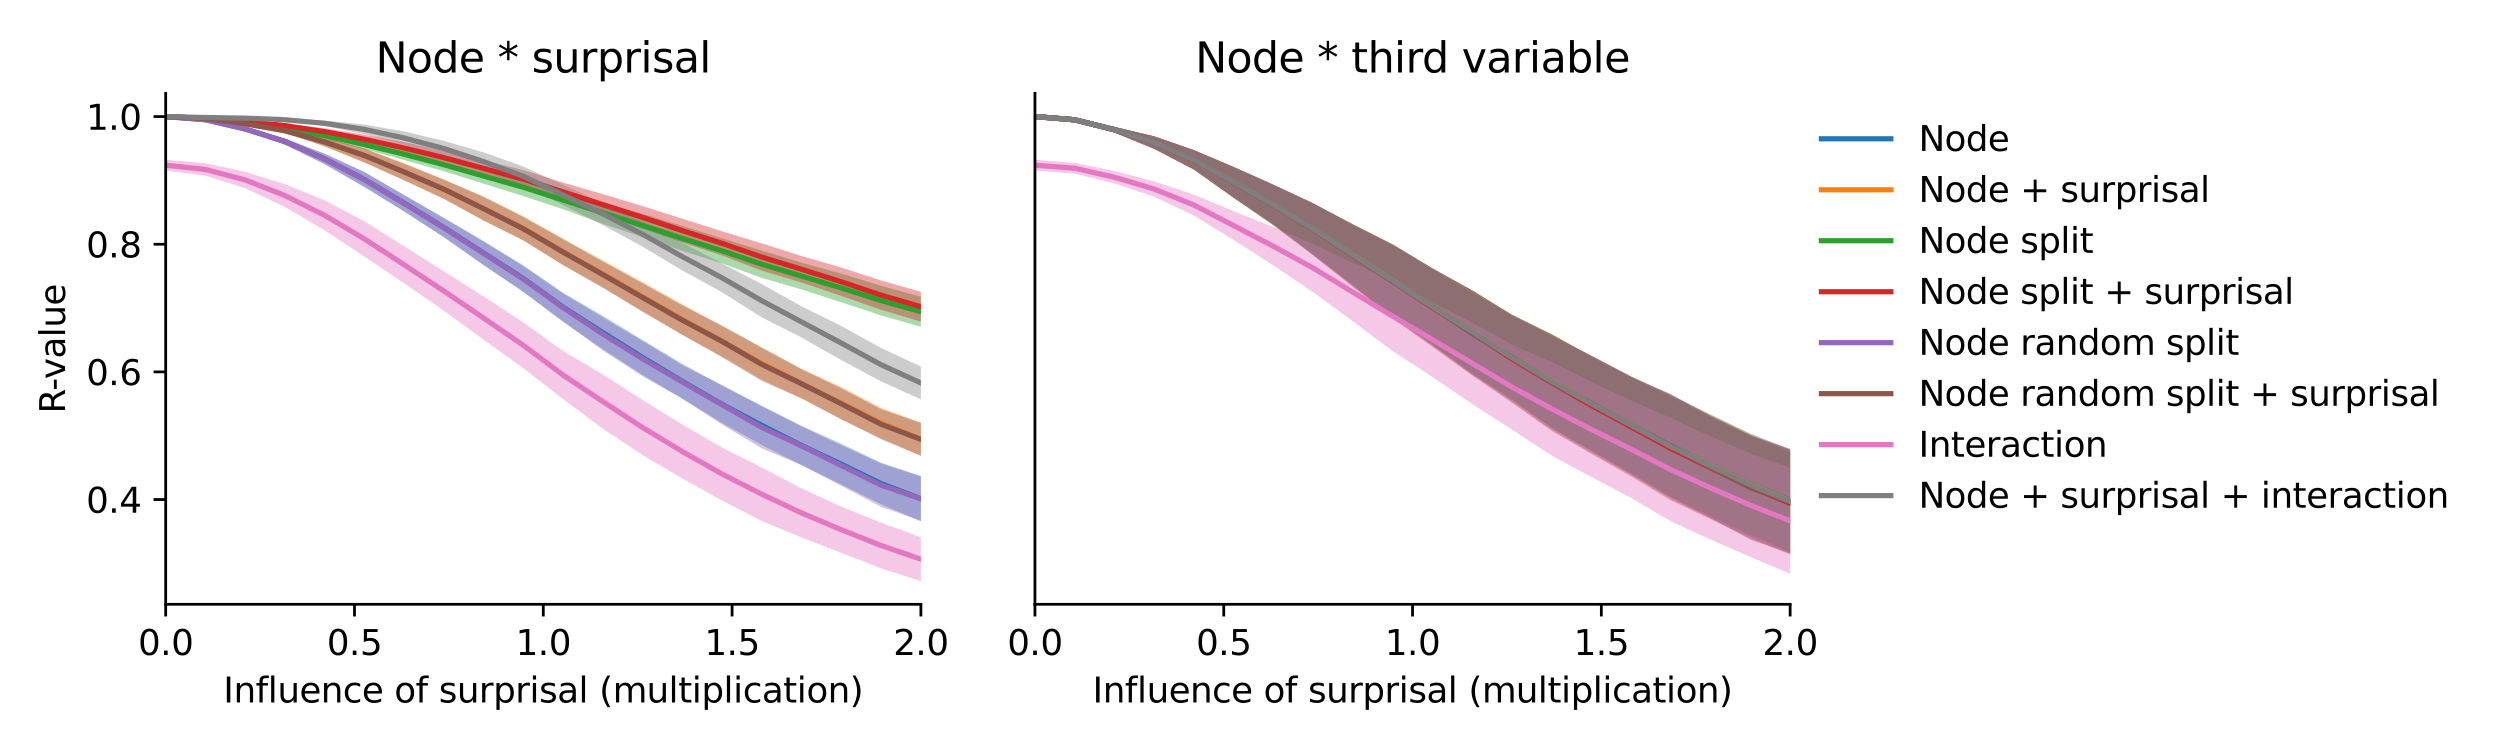<?xml version="1.0" encoding="utf-8" standalone="no"?>
<!DOCTYPE svg PUBLIC "-//W3C//DTD SVG 1.1//EN"
  "http://www.w3.org/Graphics/SVG/1.1/DTD/svg11.dtd">
<svg xmlns:xlink="http://www.w3.org/1999/xlink" width="720pt" height="216pt" viewBox="0 0 720 216" xmlns="http://www.w3.org/2000/svg" version="1.1">
 <defs>
  <style type="text/css">*{stroke-linejoin: round; stroke-linecap: butt}</style>
 </defs>
 <g id="figure_1">
  <g id="patch_1">
   <path d="M 0 216 
L 720 216 
L 720 0 
L 0 0 
z
" style="fill: #ffffff"/>
  </g>
  <g id="axes_1">
   <g id="patch_2">
    <path d="M 47.72 174.04 
L 265.215 174.04 
L 265.215 26.88 
L 47.72 26.88 
z
" style="fill: #ffffff"/>
   </g>
   <g id="PolyCollection_1">
    <path d="M 47.72 33.569 
L 47.72 33.569 
L 59.167 34.602 
L 70.614 37.557 
L 82.061 41.64 
L 93.508 47.271 
L 104.956 53.795 
L 116.403 60.843 
L 127.85 68.3 
L 139.297 76.322 
L 150.744 84.052 
L 162.191 92.666 
L 173.638 100.589 
L 185.085 107.988 
L 196.532 114.844 
L 207.979 121.825 
L 219.427 128.181 
L 230.874 133.945 
L 242.321 139.55 
L 253.768 145.253 
L 265.215 150.138 
L 265.215 137.134 
L 265.215 137.134 
L 253.768 133.295 
L 242.321 127.848 
L 230.874 122.677 
L 219.427 116.877 
L 207.979 111.093 
L 196.532 104.828 
L 185.085 97.951 
L 173.638 91.014 
L 162.191 84.32 
L 150.744 76.453 
L 139.297 69.464 
L 127.85 62.761 
L 116.403 56.179 
L 104.956 49.567 
L 93.508 44.299 
L 82.061 39.869 
L 70.614 36.727 
L 59.167 34.347 
L 47.72 33.569 
z
" clip-path="url(#p227d4c87cc)" style="fill: #1f77b4; fill-opacity: 0.4"/>
   </g>
   <g id="PolyCollection_2">
    <path d="M 47.72 33.569 
L 47.72 33.569 
L 59.167 34.214 
L 70.614 35.814 
L 82.061 38.231 
L 93.508 42.158 
L 104.956 46.773 
L 116.403 51.883 
L 127.85 57.295 
L 139.297 63.536 
L 150.744 69.183 
L 162.191 76.357 
L 173.638 82.811 
L 185.085 89.65 
L 196.532 96.356 
L 207.979 102.683 
L 219.427 109.305 
L 230.874 114.743 
L 242.321 120.752 
L 253.768 126.247 
L 265.215 131.289 
L 265.215 121.725 
L 265.215 121.725 
L 253.768 117.446 
L 242.321 111.493 
L 230.874 106.24 
L 219.427 100.065 
L 207.979 93.953 
L 196.532 87.645 
L 185.085 81.264 
L 173.638 74.966 
L 162.191 68.808 
L 150.744 62.329 
L 139.297 56.629 
L 127.85 51.731 
L 116.403 47.106 
L 104.956 42.813 
L 93.508 39.651 
L 82.061 37.078 
L 70.614 35.416 
L 59.167 34.091 
L 47.72 33.569 
z
" clip-path="url(#p227d4c87cc)" style="fill: #ff7f0e; fill-opacity: 0.4"/>
   </g>
   <g id="PolyCollection_3">
    <path d="M 47.72 33.569 
L 47.72 33.569 
L 59.167 34.356 
L 70.614 35.743 
L 82.061 37.62 
L 93.508 40.12 
L 104.956 42.945 
L 116.403 46.078 
L 127.85 49.311 
L 139.297 52.908 
L 150.744 56.479 
L 162.191 60.276 
L 173.638 64.474 
L 185.085 68.297 
L 196.532 72.254 
L 207.979 75.875 
L 219.427 80.049 
L 230.874 83.37 
L 242.321 87.065 
L 253.768 90.854 
L 265.215 94.118 
L 265.215 85.44 
L 265.215 85.44 
L 253.768 82.302 
L 242.321 78.817 
L 230.874 75.662 
L 219.427 72.178 
L 207.979 68.62 
L 196.532 65.084 
L 185.085 61.573 
L 173.638 58.168 
L 162.191 54.954 
L 150.744 51.437 
L 139.297 48.518 
L 127.85 45.612 
L 116.403 42.783 
L 104.956 40.336 
L 93.508 37.965 
L 82.061 36.383 
L 70.614 35.152 
L 59.167 34.181 
L 47.72 33.569 
z
" clip-path="url(#p227d4c87cc)" style="fill: #2ca02c; fill-opacity: 0.4"/>
   </g>
   <g id="PolyCollection_4">
    <path d="M 47.72 33.57 
L 47.72 33.57 
L 59.167 34.177 
L 70.614 35.186 
L 82.061 36.629 
L 93.508 38.877 
L 104.956 41.441 
L 116.403 44.334 
L 127.85 47.373 
L 139.297 50.881 
L 150.744 54.21 
L 162.191 57.971 
L 173.638 62 
L 185.085 65.874 
L 196.532 69.88 
L 207.979 73.587 
L 219.427 77.97 
L 230.874 81.377 
L 242.321 85.259 
L 253.768 89.249 
L 265.215 92.639 
L 265.215 84.056 
L 265.215 84.056 
L 253.768 80.773 
L 242.321 77.064 
L 230.874 73.754 
L 219.427 70.123 
L 207.979 66.627 
L 196.532 62.989 
L 185.085 59.37 
L 173.638 55.922 
L 162.191 52.595 
L 150.744 49.01 
L 139.297 46.151 
L 127.85 43.457 
L 116.403 40.906 
L 104.956 38.792 
L 93.508 36.949 
L 82.061 35.694 
L 70.614 34.824 
L 59.167 34.06 
L 47.72 33.57 
z
" clip-path="url(#p227d4c87cc)" style="fill: #d62728; fill-opacity: 0.4"/>
   </g>
   <g id="PolyCollection_5">
    <path d="M 47.72 33.569 
L 47.72 33.569 
L 59.167 34.603 
L 70.614 37.559 
L 82.061 41.647 
L 93.508 47.284 
L 104.956 53.919 
L 116.403 60.932 
L 127.85 68.356 
L 139.297 76.378 
L 150.744 84.091 
L 162.191 92.598 
L 173.638 100.952 
L 185.085 108.396 
L 196.532 114.803 
L 207.979 122.295 
L 219.427 129.145 
L 230.874 133.984 
L 242.321 139.933 
L 253.768 145.975 
L 265.215 150.003 
L 265.215 137.235 
L 265.215 137.235 
L 253.768 133.514 
L 242.321 128.269 
L 230.874 122.858 
L 219.427 117.082 
L 207.979 110.892 
L 196.532 105.244 
L 185.085 98.281 
L 173.638 91.495 
L 162.191 84.618 
L 150.744 76.68 
L 139.297 69.582 
L 127.85 62.854 
L 116.403 56.232 
L 104.956 49.548 
L 93.508 44.266 
L 82.061 39.906 
L 70.614 36.726 
L 59.167 34.352 
L 47.72 33.569 
z
" clip-path="url(#p227d4c87cc)" style="fill: #9467bd; fill-opacity: 0.4"/>
   </g>
   <g id="PolyCollection_6">
    <path d="M 47.72 33.57 
L 47.72 33.57 
L 59.167 34.218 
L 70.614 35.814 
L 82.061 38.235 
L 93.508 42.167 
L 104.956 46.793 
L 116.403 51.953 
L 127.85 57.27 
L 139.297 63.528 
L 150.744 69.302 
L 162.191 76.357 
L 173.638 82.879 
L 185.085 89.815 
L 196.532 96.499 
L 207.979 102.919 
L 219.427 109.745 
L 230.874 114.751 
L 242.321 120.791 
L 253.768 126.536 
L 265.215 131.282 
L 265.215 121.822 
L 265.215 121.822 
L 253.768 117.861 
L 242.321 111.828 
L 230.874 106.364 
L 219.427 100.184 
L 207.979 93.773 
L 196.532 87.968 
L 185.085 81.592 
L 173.638 75.347 
L 162.191 68.891 
L 150.744 62.515 
L 139.297 56.713 
L 127.85 51.754 
L 116.403 47.139 
L 104.956 42.791 
L 93.508 39.641 
L 82.061 37.076 
L 70.614 35.419 
L 59.167 34.093 
L 47.72 33.57 
z
" clip-path="url(#p227d4c87cc)" style="fill: #8c564b; fill-opacity: 0.4"/>
   </g>
   <g id="PolyCollection_7">
    <path d="M 47.72 46.025 
L 47.72 49.127 
L 59.167 50.612 
L 70.614 54.183 
L 82.061 59.613 
L 93.508 66.336 
L 104.956 73.906 
L 116.403 81.603 
L 127.85 89.495 
L 139.297 97.845 
L 150.744 106.053 
L 162.191 114.956 
L 173.638 123.466 
L 185.085 131.063 
L 196.532 137.809 
L 207.979 144.156 
L 219.427 150.061 
L 230.874 154.801 
L 242.321 159.218 
L 253.768 163.697 
L 265.215 167.351 
L 265.215 154.735 
L 265.215 154.735 
L 253.768 150.546 
L 242.321 145.935 
L 230.874 140.698 
L 219.427 134.647 
L 207.979 128.912 
L 196.532 122.296 
L 185.085 115.216 
L 173.638 107.875 
L 162.191 101.113 
L 150.744 92.873 
L 139.297 85.39 
L 127.85 78.168 
L 116.403 70.926 
L 104.956 63.747 
L 93.508 57.715 
L 82.061 53.048 
L 70.614 49.482 
L 59.167 47.005 
L 47.72 46.025 
z
" clip-path="url(#p227d4c87cc)" style="fill: #e377c2; fill-opacity: 0.4"/>
   </g>
   <g id="PolyCollection_8">
    <path d="M 47.72 33.569 
L 47.72 33.569 
L 59.167 33.864 
L 70.614 34.095 
L 82.061 34.796 
L 93.508 36.297 
L 104.956 38.649 
L 116.403 41.66 
L 127.85 44.995 
L 139.297 49.21 
L 150.744 53.563 
L 162.191 59.078 
L 173.638 64.852 
L 185.085 71.044 
L 196.532 77.91 
L 207.979 84.176 
L 219.427 91.439 
L 230.874 97.226 
L 242.321 103.735 
L 253.768 109.865 
L 265.215 115.017 
L 265.215 105.568 
L 265.215 105.568 
L 253.768 100.229 
L 242.321 93.915 
L 230.874 88.248 
L 219.427 81.841 
L 207.979 75.906 
L 196.532 69.952 
L 185.085 63.93 
L 173.638 58.437 
L 162.191 53.215 
L 150.744 47.991 
L 139.297 43.891 
L 127.85 40.576 
L 116.403 37.86 
L 104.956 35.892 
L 93.508 34.735 
L 82.061 34.169 
L 70.614 33.956 
L 59.167 33.825 
L 47.72 33.569 
z
" clip-path="url(#p227d4c87cc)" style="fill: #7f7f7f; fill-opacity: 0.4"/>
   </g>
   <g id="matplotlib.axis_1">
    <g id="xtick_1">
     <g id="line2d_1">
      <defs>
       <path id="m5ebfa1910f" d="M 0 0 
L 0 3.5 
" style="stroke: #000000; stroke-width: 0.8"/>
      </defs>
      <g>
       <use xlink:href="#m5ebfa1910f" x="47.72" y="174.04" style="stroke: #000000; stroke-width: 0.8"/>
      </g>
     </g>
     <g id="text_1">
      <!-- 0.0 -->
      <g transform="translate(39.768 188.638)scale(0.1 -0.1)">
       <defs>
        <path id="DejaVuSans-30" d="M 2034 4250 
Q 1547 4250 1301 3770 
Q 1056 3291 1056 2328 
Q 1056 1369 1301 889 
Q 1547 409 2034 409 
Q 2525 409 2770 889 
Q 3016 1369 3016 2328 
Q 3016 3291 2770 3770 
Q 2525 4250 2034 4250 
z
M 2034 4750 
Q 2819 4750 3233 4129 
Q 3647 3509 3647 2328 
Q 3647 1150 3233 529 
Q 2819 -91 2034 -91 
Q 1250 -91 836 529 
Q 422 1150 422 2328 
Q 422 3509 836 4129 
Q 1250 4750 2034 4750 
z
" transform="scale(0.016)"/>
        <path id="DejaVuSans-2e" d="M 684 794 
L 1344 794 
L 1344 0 
L 684 0 
L 684 794 
z
" transform="scale(0.016)"/>
       </defs>
       <use xlink:href="#DejaVuSans-30"/>
       <use xlink:href="#DejaVuSans-2e" x="63.623"/>
       <use xlink:href="#DejaVuSans-30" x="95.41"/>
      </g>
     </g>
    </g>
    <g id="xtick_2">
     <g id="line2d_2">
      <g>
       <use xlink:href="#m5ebfa1910f" x="102.094" y="174.04" style="stroke: #000000; stroke-width: 0.8"/>
      </g>
     </g>
     <g id="text_2">
      <!-- 0.5 -->
      <g transform="translate(94.142 188.638)scale(0.1 -0.1)">
       <defs>
        <path id="DejaVuSans-35" d="M 691 4666 
L 3169 4666 
L 3169 4134 
L 1269 4134 
L 1269 2991 
Q 1406 3038 1543 3061 
Q 1681 3084 1819 3084 
Q 2600 3084 3056 2656 
Q 3513 2228 3513 1497 
Q 3513 744 3044 326 
Q 2575 -91 1722 -91 
Q 1428 -91 1123 -41 
Q 819 9 494 109 
L 494 744 
Q 775 591 1075 516 
Q 1375 441 1709 441 
Q 2250 441 2565 725 
Q 2881 1009 2881 1497 
Q 2881 1984 2565 2268 
Q 2250 2553 1709 2553 
Q 1456 2553 1204 2497 
Q 953 2441 691 2322 
L 691 4666 
z
" transform="scale(0.016)"/>
       </defs>
       <use xlink:href="#DejaVuSans-30"/>
       <use xlink:href="#DejaVuSans-2e" x="63.623"/>
       <use xlink:href="#DejaVuSans-35" x="95.41"/>
      </g>
     </g>
    </g>
    <g id="xtick_3">
     <g id="line2d_3">
      <g>
       <use xlink:href="#m5ebfa1910f" x="156.468" y="174.04" style="stroke: #000000; stroke-width: 0.8"/>
      </g>
     </g>
     <g id="text_3">
      <!-- 1.0 -->
      <g transform="translate(148.516 188.638)scale(0.1 -0.1)">
       <defs>
        <path id="DejaVuSans-31" d="M 794 531 
L 1825 531 
L 1825 4091 
L 703 3866 
L 703 4441 
L 1819 4666 
L 2450 4666 
L 2450 531 
L 3481 531 
L 3481 0 
L 794 0 
L 794 531 
z
" transform="scale(0.016)"/>
       </defs>
       <use xlink:href="#DejaVuSans-31"/>
       <use xlink:href="#DejaVuSans-2e" x="63.623"/>
       <use xlink:href="#DejaVuSans-30" x="95.41"/>
      </g>
     </g>
    </g>
    <g id="xtick_4">
     <g id="line2d_4">
      <g>
       <use xlink:href="#m5ebfa1910f" x="210.841" y="174.04" style="stroke: #000000; stroke-width: 0.8"/>
      </g>
     </g>
     <g id="text_4">
      <!-- 1.5 -->
      <g transform="translate(202.89 188.638)scale(0.1 -0.1)">
       <use xlink:href="#DejaVuSans-31"/>
       <use xlink:href="#DejaVuSans-2e" x="63.623"/>
       <use xlink:href="#DejaVuSans-35" x="95.41"/>
      </g>
     </g>
    </g>
    <g id="xtick_5">
     <g id="line2d_5">
      <g>
       <use xlink:href="#m5ebfa1910f" x="265.215" y="174.04" style="stroke: #000000; stroke-width: 0.8"/>
      </g>
     </g>
     <g id="text_5">
      <!-- 2.0 -->
      <g transform="translate(257.263 188.638)scale(0.1 -0.1)">
       <defs>
        <path id="DejaVuSans-32" d="M 1228 531 
L 3431 531 
L 3431 0 
L 469 0 
L 469 531 
Q 828 903 1448 1529 
Q 2069 2156 2228 2338 
Q 2531 2678 2651 2914 
Q 2772 3150 2772 3378 
Q 2772 3750 2511 3984 
Q 2250 4219 1831 4219 
Q 1534 4219 1204 4116 
Q 875 4013 500 3803 
L 500 4441 
Q 881 4594 1212 4672 
Q 1544 4750 1819 4750 
Q 2544 4750 2975 4387 
Q 3406 4025 3406 3419 
Q 3406 3131 3298 2873 
Q 3191 2616 2906 2266 
Q 2828 2175 2409 1742 
Q 1991 1309 1228 531 
z
" transform="scale(0.016)"/>
       </defs>
       <use xlink:href="#DejaVuSans-32"/>
       <use xlink:href="#DejaVuSans-2e" x="63.623"/>
       <use xlink:href="#DejaVuSans-30" x="95.41"/>
      </g>
     </g>
    </g>
    <g id="text_6">
     <!-- Influence of surprisal (multiplication) -->
     <g transform="translate(64.321 202.317)scale(0.1 -0.1)">
      <defs>
       <path id="DejaVuSans-49" d="M 628 4666 
L 1259 4666 
L 1259 0 
L 628 0 
L 628 4666 
z
" transform="scale(0.016)"/>
       <path id="DejaVuSans-6e" d="M 3513 2113 
L 3513 0 
L 2938 0 
L 2938 2094 
Q 2938 2591 2744 2837 
Q 2550 3084 2163 3084 
Q 1697 3084 1428 2787 
Q 1159 2491 1159 1978 
L 1159 0 
L 581 0 
L 581 3500 
L 1159 3500 
L 1159 2956 
Q 1366 3272 1645 3428 
Q 1925 3584 2291 3584 
Q 2894 3584 3203 3211 
Q 3513 2838 3513 2113 
z
" transform="scale(0.016)"/>
       <path id="DejaVuSans-66" d="M 2375 4863 
L 2375 4384 
L 1825 4384 
Q 1516 4384 1395 4259 
Q 1275 4134 1275 3809 
L 1275 3500 
L 2222 3500 
L 2222 3053 
L 1275 3053 
L 1275 0 
L 697 0 
L 697 3053 
L 147 3053 
L 147 3500 
L 697 3500 
L 697 3744 
Q 697 4328 969 4595 
Q 1241 4863 1831 4863 
L 2375 4863 
z
" transform="scale(0.016)"/>
       <path id="DejaVuSans-6c" d="M 603 4863 
L 1178 4863 
L 1178 0 
L 603 0 
L 603 4863 
z
" transform="scale(0.016)"/>
       <path id="DejaVuSans-75" d="M 544 1381 
L 544 3500 
L 1119 3500 
L 1119 1403 
Q 1119 906 1312 657 
Q 1506 409 1894 409 
Q 2359 409 2629 706 
Q 2900 1003 2900 1516 
L 2900 3500 
L 3475 3500 
L 3475 0 
L 2900 0 
L 2900 538 
Q 2691 219 2414 64 
Q 2138 -91 1772 -91 
Q 1169 -91 856 284 
Q 544 659 544 1381 
z
M 1991 3584 
L 1991 3584 
z
" transform="scale(0.016)"/>
       <path id="DejaVuSans-65" d="M 3597 1894 
L 3597 1613 
L 953 1613 
Q 991 1019 1311 708 
Q 1631 397 2203 397 
Q 2534 397 2845 478 
Q 3156 559 3463 722 
L 3463 178 
Q 3153 47 2828 -22 
Q 2503 -91 2169 -91 
Q 1331 -91 842 396 
Q 353 884 353 1716 
Q 353 2575 817 3079 
Q 1281 3584 2069 3584 
Q 2775 3584 3186 3129 
Q 3597 2675 3597 1894 
z
M 3022 2063 
Q 3016 2534 2758 2815 
Q 2500 3097 2075 3097 
Q 1594 3097 1305 2825 
Q 1016 2553 972 2059 
L 3022 2063 
z
" transform="scale(0.016)"/>
       <path id="DejaVuSans-63" d="M 3122 3366 
L 3122 2828 
Q 2878 2963 2633 3030 
Q 2388 3097 2138 3097 
Q 1578 3097 1268 2742 
Q 959 2388 959 1747 
Q 959 1106 1268 751 
Q 1578 397 2138 397 
Q 2388 397 2633 464 
Q 2878 531 3122 666 
L 3122 134 
Q 2881 22 2623 -34 
Q 2366 -91 2075 -91 
Q 1284 -91 818 406 
Q 353 903 353 1747 
Q 353 2603 823 3093 
Q 1294 3584 2113 3584 
Q 2378 3584 2631 3529 
Q 2884 3475 3122 3366 
z
" transform="scale(0.016)"/>
       <path id="DejaVuSans-20" transform="scale(0.016)"/>
       <path id="DejaVuSans-6f" d="M 1959 3097 
Q 1497 3097 1228 2736 
Q 959 2375 959 1747 
Q 959 1119 1226 758 
Q 1494 397 1959 397 
Q 2419 397 2687 759 
Q 2956 1122 2956 1747 
Q 2956 2369 2687 2733 
Q 2419 3097 1959 3097 
z
M 1959 3584 
Q 2709 3584 3137 3096 
Q 3566 2609 3566 1747 
Q 3566 888 3137 398 
Q 2709 -91 1959 -91 
Q 1206 -91 779 398 
Q 353 888 353 1747 
Q 353 2609 779 3096 
Q 1206 3584 1959 3584 
z
" transform="scale(0.016)"/>
       <path id="DejaVuSans-73" d="M 2834 3397 
L 2834 2853 
Q 2591 2978 2328 3040 
Q 2066 3103 1784 3103 
Q 1356 3103 1142 2972 
Q 928 2841 928 2578 
Q 928 2378 1081 2264 
Q 1234 2150 1697 2047 
L 1894 2003 
Q 2506 1872 2764 1633 
Q 3022 1394 3022 966 
Q 3022 478 2636 193 
Q 2250 -91 1575 -91 
Q 1294 -91 989 -36 
Q 684 19 347 128 
L 347 722 
Q 666 556 975 473 
Q 1284 391 1588 391 
Q 1994 391 2212 530 
Q 2431 669 2431 922 
Q 2431 1156 2273 1281 
Q 2116 1406 1581 1522 
L 1381 1569 
Q 847 1681 609 1914 
Q 372 2147 372 2553 
Q 372 3047 722 3315 
Q 1072 3584 1716 3584 
Q 2034 3584 2315 3537 
Q 2597 3491 2834 3397 
z
" transform="scale(0.016)"/>
       <path id="DejaVuSans-72" d="M 2631 2963 
Q 2534 3019 2420 3045 
Q 2306 3072 2169 3072 
Q 1681 3072 1420 2755 
Q 1159 2438 1159 1844 
L 1159 0 
L 581 0 
L 581 3500 
L 1159 3500 
L 1159 2956 
Q 1341 3275 1631 3429 
Q 1922 3584 2338 3584 
Q 2397 3584 2469 3576 
Q 2541 3569 2628 3553 
L 2631 2963 
z
" transform="scale(0.016)"/>
       <path id="DejaVuSans-70" d="M 1159 525 
L 1159 -1331 
L 581 -1331 
L 581 3500 
L 1159 3500 
L 1159 2969 
Q 1341 3281 1617 3432 
Q 1894 3584 2278 3584 
Q 2916 3584 3314 3078 
Q 3713 2572 3713 1747 
Q 3713 922 3314 415 
Q 2916 -91 2278 -91 
Q 1894 -91 1617 61 
Q 1341 213 1159 525 
z
M 3116 1747 
Q 3116 2381 2855 2742 
Q 2594 3103 2138 3103 
Q 1681 3103 1420 2742 
Q 1159 2381 1159 1747 
Q 1159 1113 1420 752 
Q 1681 391 2138 391 
Q 2594 391 2855 752 
Q 3116 1113 3116 1747 
z
" transform="scale(0.016)"/>
       <path id="DejaVuSans-69" d="M 603 3500 
L 1178 3500 
L 1178 0 
L 603 0 
L 603 3500 
z
M 603 4863 
L 1178 4863 
L 1178 4134 
L 603 4134 
L 603 4863 
z
" transform="scale(0.016)"/>
       <path id="DejaVuSans-61" d="M 2194 1759 
Q 1497 1759 1228 1600 
Q 959 1441 959 1056 
Q 959 750 1161 570 
Q 1363 391 1709 391 
Q 2188 391 2477 730 
Q 2766 1069 2766 1631 
L 2766 1759 
L 2194 1759 
z
M 3341 1997 
L 3341 0 
L 2766 0 
L 2766 531 
Q 2569 213 2275 61 
Q 1981 -91 1556 -91 
Q 1019 -91 701 211 
Q 384 513 384 1019 
Q 384 1609 779 1909 
Q 1175 2209 1959 2209 
L 2766 2209 
L 2766 2266 
Q 2766 2663 2505 2880 
Q 2244 3097 1772 3097 
Q 1472 3097 1187 3025 
Q 903 2953 641 2809 
L 641 3341 
Q 956 3463 1253 3523 
Q 1550 3584 1831 3584 
Q 2591 3584 2966 3190 
Q 3341 2797 3341 1997 
z
" transform="scale(0.016)"/>
       <path id="DejaVuSans-28" d="M 1984 4856 
Q 1566 4138 1362 3434 
Q 1159 2731 1159 2009 
Q 1159 1288 1364 580 
Q 1569 -128 1984 -844 
L 1484 -844 
Q 1016 -109 783 600 
Q 550 1309 550 2009 
Q 550 2706 781 3412 
Q 1013 4119 1484 4856 
L 1984 4856 
z
" transform="scale(0.016)"/>
       <path id="DejaVuSans-6d" d="M 3328 2828 
Q 3544 3216 3844 3400 
Q 4144 3584 4550 3584 
Q 5097 3584 5394 3201 
Q 5691 2819 5691 2113 
L 5691 0 
L 5113 0 
L 5113 2094 
Q 5113 2597 4934 2840 
Q 4756 3084 4391 3084 
Q 3944 3084 3684 2787 
Q 3425 2491 3425 1978 
L 3425 0 
L 2847 0 
L 2847 2094 
Q 2847 2600 2669 2842 
Q 2491 3084 2119 3084 
Q 1678 3084 1418 2786 
Q 1159 2488 1159 1978 
L 1159 0 
L 581 0 
L 581 3500 
L 1159 3500 
L 1159 2956 
Q 1356 3278 1631 3431 
Q 1906 3584 2284 3584 
Q 2666 3584 2933 3390 
Q 3200 3197 3328 2828 
z
" transform="scale(0.016)"/>
       <path id="DejaVuSans-74" d="M 1172 4494 
L 1172 3500 
L 2356 3500 
L 2356 3053 
L 1172 3053 
L 1172 1153 
Q 1172 725 1289 603 
Q 1406 481 1766 481 
L 2356 481 
L 2356 0 
L 1766 0 
Q 1100 0 847 248 
Q 594 497 594 1153 
L 594 3053 
L 172 3053 
L 172 3500 
L 594 3500 
L 594 4494 
L 1172 4494 
z
" transform="scale(0.016)"/>
       <path id="DejaVuSans-29" d="M 513 4856 
L 1013 4856 
Q 1481 4119 1714 3412 
Q 1947 2706 1947 2009 
Q 1947 1309 1714 600 
Q 1481 -109 1013 -844 
L 513 -844 
Q 928 -128 1133 580 
Q 1338 1288 1338 2009 
Q 1338 2731 1133 3434 
Q 928 4138 513 4856 
z
" transform="scale(0.016)"/>
      </defs>
      <use xlink:href="#DejaVuSans-49"/>
      <use xlink:href="#DejaVuSans-6e" x="29.492"/>
      <use xlink:href="#DejaVuSans-66" x="92.871"/>
      <use xlink:href="#DejaVuSans-6c" x="128.076"/>
      <use xlink:href="#DejaVuSans-75" x="155.859"/>
      <use xlink:href="#DejaVuSans-65" x="219.238"/>
      <use xlink:href="#DejaVuSans-6e" x="280.762"/>
      <use xlink:href="#DejaVuSans-63" x="344.141"/>
      <use xlink:href="#DejaVuSans-65" x="399.121"/>
      <use xlink:href="#DejaVuSans-20" x="460.645"/>
      <use xlink:href="#DejaVuSans-6f" x="492.432"/>
      <use xlink:href="#DejaVuSans-66" x="553.613"/>
      <use xlink:href="#DejaVuSans-20" x="588.818"/>
      <use xlink:href="#DejaVuSans-73" x="620.605"/>
      <use xlink:href="#DejaVuSans-75" x="672.705"/>
      <use xlink:href="#DejaVuSans-72" x="736.084"/>
      <use xlink:href="#DejaVuSans-70" x="777.197"/>
      <use xlink:href="#DejaVuSans-72" x="840.674"/>
      <use xlink:href="#DejaVuSans-69" x="881.787"/>
      <use xlink:href="#DejaVuSans-73" x="909.57"/>
      <use xlink:href="#DejaVuSans-61" x="961.67"/>
      <use xlink:href="#DejaVuSans-6c" x="1022.949"/>
      <use xlink:href="#DejaVuSans-20" x="1050.732"/>
      <use xlink:href="#DejaVuSans-28" x="1082.52"/>
      <use xlink:href="#DejaVuSans-6d" x="1121.533"/>
      <use xlink:href="#DejaVuSans-75" x="1218.945"/>
      <use xlink:href="#DejaVuSans-6c" x="1282.324"/>
      <use xlink:href="#DejaVuSans-74" x="1310.107"/>
      <use xlink:href="#DejaVuSans-69" x="1349.316"/>
      <use xlink:href="#DejaVuSans-70" x="1377.1"/>
      <use xlink:href="#DejaVuSans-6c" x="1440.576"/>
      <use xlink:href="#DejaVuSans-69" x="1468.359"/>
      <use xlink:href="#DejaVuSans-63" x="1496.143"/>
      <use xlink:href="#DejaVuSans-61" x="1551.123"/>
      <use xlink:href="#DejaVuSans-74" x="1612.402"/>
      <use xlink:href="#DejaVuSans-69" x="1651.611"/>
      <use xlink:href="#DejaVuSans-6f" x="1679.395"/>
      <use xlink:href="#DejaVuSans-6e" x="1740.576"/>
      <use xlink:href="#DejaVuSans-29" x="1803.955"/>
     </g>
    </g>
   </g>
   <g id="matplotlib.axis_2">
    <g id="ytick_1">
     <g id="line2d_6">
      <defs>
       <path id="me776d8e7bf" d="M 0 0 
L -3.5 0 
" style="stroke: #000000; stroke-width: 0.8"/>
      </defs>
      <g>
       <use xlink:href="#me776d8e7bf" x="47.72" y="143.872" style="stroke: #000000; stroke-width: 0.8"/>
      </g>
     </g>
     <g id="text_7">
      <!-- 0.4 -->
      <g transform="translate(24.817 147.671)scale(0.1 -0.1)">
       <defs>
        <path id="DejaVuSans-34" d="M 2419 4116 
L 825 1625 
L 2419 1625 
L 2419 4116 
z
M 2253 4666 
L 3047 4666 
L 3047 1625 
L 3713 1625 
L 3713 1100 
L 3047 1100 
L 3047 0 
L 2419 0 
L 2419 1100 
L 313 1100 
L 313 1709 
L 2253 4666 
z
" transform="scale(0.016)"/>
       </defs>
       <use xlink:href="#DejaVuSans-30"/>
       <use xlink:href="#DejaVuSans-2e" x="63.623"/>
       <use xlink:href="#DejaVuSans-34" x="95.41"/>
      </g>
     </g>
    </g>
    <g id="ytick_2">
     <g id="line2d_7">
      <g>
       <use xlink:href="#me776d8e7bf" x="47.72" y="107.104" style="stroke: #000000; stroke-width: 0.8"/>
      </g>
     </g>
     <g id="text_8">
      <!-- 0.6 -->
      <g transform="translate(24.817 110.904)scale(0.1 -0.1)">
       <defs>
        <path id="DejaVuSans-36" d="M 2113 2584 
Q 1688 2584 1439 2293 
Q 1191 2003 1191 1497 
Q 1191 994 1439 701 
Q 1688 409 2113 409 
Q 2538 409 2786 701 
Q 3034 994 3034 1497 
Q 3034 2003 2786 2293 
Q 2538 2584 2113 2584 
z
M 3366 4563 
L 3366 3988 
Q 3128 4100 2886 4159 
Q 2644 4219 2406 4219 
Q 1781 4219 1451 3797 
Q 1122 3375 1075 2522 
Q 1259 2794 1537 2939 
Q 1816 3084 2150 3084 
Q 2853 3084 3261 2657 
Q 3669 2231 3669 1497 
Q 3669 778 3244 343 
Q 2819 -91 2113 -91 
Q 1303 -91 875 529 
Q 447 1150 447 2328 
Q 447 3434 972 4092 
Q 1497 4750 2381 4750 
Q 2619 4750 2861 4703 
Q 3103 4656 3366 4563 
z
" transform="scale(0.016)"/>
       </defs>
       <use xlink:href="#DejaVuSans-30"/>
       <use xlink:href="#DejaVuSans-2e" x="63.623"/>
       <use xlink:href="#DejaVuSans-36" x="95.41"/>
      </g>
     </g>
    </g>
    <g id="ytick_3">
     <g id="line2d_8">
      <g>
       <use xlink:href="#me776d8e7bf" x="47.72" y="70.337" style="stroke: #000000; stroke-width: 0.8"/>
      </g>
     </g>
     <g id="text_9">
      <!-- 0.8 -->
      <g transform="translate(24.817 74.136)scale(0.1 -0.1)">
       <defs>
        <path id="DejaVuSans-38" d="M 2034 2216 
Q 1584 2216 1326 1975 
Q 1069 1734 1069 1313 
Q 1069 891 1326 650 
Q 1584 409 2034 409 
Q 2484 409 2743 651 
Q 3003 894 3003 1313 
Q 3003 1734 2745 1975 
Q 2488 2216 2034 2216 
z
M 1403 2484 
Q 997 2584 770 2862 
Q 544 3141 544 3541 
Q 544 4100 942 4425 
Q 1341 4750 2034 4750 
Q 2731 4750 3128 4425 
Q 3525 4100 3525 3541 
Q 3525 3141 3298 2862 
Q 3072 2584 2669 2484 
Q 3125 2378 3379 2068 
Q 3634 1759 3634 1313 
Q 3634 634 3220 271 
Q 2806 -91 2034 -91 
Q 1263 -91 848 271 
Q 434 634 434 1313 
Q 434 1759 690 2068 
Q 947 2378 1403 2484 
z
M 1172 3481 
Q 1172 3119 1398 2916 
Q 1625 2713 2034 2713 
Q 2441 2713 2670 2916 
Q 2900 3119 2900 3481 
Q 2900 3844 2670 4047 
Q 2441 4250 2034 4250 
Q 1625 4250 1398 4047 
Q 1172 3844 1172 3481 
z
" transform="scale(0.016)"/>
       </defs>
       <use xlink:href="#DejaVuSans-30"/>
       <use xlink:href="#DejaVuSans-2e" x="63.623"/>
       <use xlink:href="#DejaVuSans-38" x="95.41"/>
      </g>
     </g>
    </g>
    <g id="ytick_4">
     <g id="line2d_9">
      <g>
       <use xlink:href="#me776d8e7bf" x="47.72" y="33.569" style="stroke: #000000; stroke-width: 0.8"/>
      </g>
     </g>
     <g id="text_10">
      <!-- 1.0 -->
      <g transform="translate(24.817 37.368)scale(0.1 -0.1)">
       <use xlink:href="#DejaVuSans-31"/>
       <use xlink:href="#DejaVuSans-2e" x="63.623"/>
       <use xlink:href="#DejaVuSans-30" x="95.41"/>
      </g>
     </g>
    </g>
    <g id="text_11">
     <!-- R-value -->
     <g transform="translate(18.737 119.065)rotate(-90)scale(0.1 -0.1)">
      <defs>
       <path id="DejaVuSans-52" d="M 2841 2188 
Q 3044 2119 3236 1894 
Q 3428 1669 3622 1275 
L 4263 0 
L 3584 0 
L 2988 1197 
Q 2756 1666 2539 1819 
Q 2322 1972 1947 1972 
L 1259 1972 
L 1259 0 
L 628 0 
L 628 4666 
L 2053 4666 
Q 2853 4666 3247 4331 
Q 3641 3997 3641 3322 
Q 3641 2881 3436 2590 
Q 3231 2300 2841 2188 
z
M 1259 4147 
L 1259 2491 
L 2053 2491 
Q 2509 2491 2742 2702 
Q 2975 2913 2975 3322 
Q 2975 3731 2742 3939 
Q 2509 4147 2053 4147 
L 1259 4147 
z
" transform="scale(0.016)"/>
       <path id="DejaVuSans-2d" d="M 313 2009 
L 1997 2009 
L 1997 1497 
L 313 1497 
L 313 2009 
z
" transform="scale(0.016)"/>
       <path id="DejaVuSans-76" d="M 191 3500 
L 800 3500 
L 1894 563 
L 2988 3500 
L 3597 3500 
L 2284 0 
L 1503 0 
L 191 3500 
z
" transform="scale(0.016)"/>
      </defs>
      <use xlink:href="#DejaVuSans-52"/>
      <use xlink:href="#DejaVuSans-2d" x="65.482"/>
      <use xlink:href="#DejaVuSans-76" x="98.941"/>
      <use xlink:href="#DejaVuSans-61" x="158.121"/>
      <use xlink:href="#DejaVuSans-6c" x="219.4"/>
      <use xlink:href="#DejaVuSans-75" x="247.184"/>
      <use xlink:href="#DejaVuSans-65" x="310.562"/>
     </g>
    </g>
   </g>
   <g id="line2d_10">
    <path d="M 47.72 33.569 
L 59.167 34.474 
L 70.614 37.142 
L 82.061 40.754 
L 93.508 45.785 
L 104.956 51.681 
L 116.403 58.511 
L 127.85 65.53 
L 139.297 72.893 
L 150.744 80.253 
L 162.191 88.493 
L 173.638 95.801 
L 185.085 102.969 
L 196.532 109.836 
L 207.979 116.459 
L 219.427 122.529 
L 230.874 128.311 
L 242.321 133.699 
L 253.768 139.274 
L 265.215 143.636 
" clip-path="url(#p227d4c87cc)" style="fill: none; stroke: #1f77b4; stroke-width: 1.5; stroke-linecap: square"/>
   </g>
   <g id="line2d_11">
    <path d="M 47.72 33.569 
L 59.167 34.153 
L 70.614 35.615 
L 82.061 37.655 
L 93.508 40.905 
L 104.956 44.793 
L 116.403 49.494 
L 127.85 54.513 
L 139.297 60.083 
L 150.744 65.756 
L 162.191 72.583 
L 173.638 78.889 
L 185.085 85.457 
L 196.532 92 
L 207.979 98.318 
L 219.427 104.685 
L 230.874 110.491 
L 242.321 116.122 
L 253.768 121.847 
L 265.215 126.507 
" clip-path="url(#p227d4c87cc)" style="fill: none; stroke: #ff7f0e; stroke-width: 1.5; stroke-linecap: square"/>
   </g>
   <g id="line2d_12">
    <path d="M 47.72 33.569 
L 59.167 34.268 
L 70.614 35.448 
L 82.061 37.002 
L 93.508 39.043 
L 104.956 41.64 
L 116.403 44.431 
L 127.85 47.462 
L 139.297 50.713 
L 150.744 53.958 
L 162.191 57.615 
L 173.638 61.321 
L 185.085 64.935 
L 196.532 68.669 
L 207.979 72.247 
L 219.427 76.114 
L 230.874 79.516 
L 242.321 82.941 
L 253.768 86.578 
L 265.215 89.779 
" clip-path="url(#p227d4c87cc)" style="fill: none; stroke: #2ca02c; stroke-width: 1.5; stroke-linecap: square"/>
   </g>
   <g id="line2d_13">
    <path d="M 47.72 33.57 
L 59.167 34.119 
L 70.614 35.005 
L 82.061 36.162 
L 93.508 37.913 
L 104.956 40.117 
L 116.403 42.62 
L 127.85 45.415 
L 139.297 48.516 
L 150.744 51.61 
L 162.191 55.283 
L 173.638 58.961 
L 185.085 62.622 
L 196.532 66.435 
L 207.979 70.107 
L 219.427 74.046 
L 230.874 77.565 
L 242.321 81.161 
L 253.768 85.011 
L 265.215 88.347 
" clip-path="url(#p227d4c87cc)" style="fill: none; stroke: #d62728; stroke-width: 1.5; stroke-linecap: square"/>
   </g>
   <g id="line2d_14">
    <path d="M 47.72 33.569 
L 59.167 34.477 
L 70.614 37.143 
L 82.061 40.776 
L 93.508 45.775 
L 104.956 51.734 
L 116.403 58.582 
L 127.85 65.605 
L 139.297 72.98 
L 150.744 80.385 
L 162.191 88.608 
L 173.638 96.223 
L 185.085 103.338 
L 196.532 110.023 
L 207.979 116.593 
L 219.427 123.114 
L 230.874 128.421 
L 242.321 134.101 
L 253.768 139.745 
L 265.215 143.619 
" clip-path="url(#p227d4c87cc)" style="fill: none; stroke: #9467bd; stroke-width: 1.5; stroke-linecap: square"/>
   </g>
   <g id="line2d_15">
    <path d="M 47.72 33.57 
L 59.167 34.155 
L 70.614 35.617 
L 82.061 37.655 
L 93.508 40.904 
L 104.956 44.792 
L 116.403 49.546 
L 127.85 54.512 
L 139.297 60.121 
L 150.744 65.909 
L 162.191 72.624 
L 173.638 79.113 
L 185.085 85.704 
L 196.532 92.233 
L 207.979 98.346 
L 219.427 104.964 
L 230.874 110.557 
L 242.321 116.309 
L 253.768 122.198 
L 265.215 126.552 
" clip-path="url(#p227d4c87cc)" style="fill: none; stroke: #8c564b; stroke-width: 1.5; stroke-linecap: square"/>
   </g>
   <g id="line2d_16">
    <path d="M 47.72 47.576 
L 59.167 48.808 
L 70.614 51.832 
L 82.061 56.33 
L 93.508 62.026 
L 104.956 68.826 
L 116.403 76.265 
L 127.85 83.832 
L 139.297 91.618 
L 150.744 99.463 
L 162.191 108.034 
L 173.638 115.67 
L 185.085 123.14 
L 196.532 130.053 
L 207.979 136.534 
L 219.427 142.354 
L 230.874 147.749 
L 242.321 152.576 
L 253.768 157.122 
L 265.215 161.043 
" clip-path="url(#p227d4c87cc)" style="fill: none; stroke: #e377c2; stroke-width: 1.5; stroke-linecap: square"/>
   </g>
   <g id="line2d_17">
    <path d="M 47.72 33.569 
L 59.167 33.845 
L 70.614 34.026 
L 82.061 34.483 
L 93.508 35.516 
L 104.956 37.271 
L 116.403 39.76 
L 127.85 42.785 
L 139.297 46.55 
L 150.744 50.777 
L 162.191 56.146 
L 173.638 61.645 
L 185.085 67.487 
L 196.532 73.931 
L 207.979 80.041 
L 219.427 86.64 
L 230.874 92.737 
L 242.321 98.825 
L 253.768 105.047 
L 265.215 110.292 
" clip-path="url(#p227d4c87cc)" style="fill: none; stroke: #7f7f7f; stroke-width: 1.5; stroke-linecap: square"/>
   </g>
   <g id="patch_3">
    <path d="M 47.72 174.04 
L 47.72 26.88 
" style="fill: none; stroke: #000000; stroke-width: 0.8; stroke-linejoin: miter; stroke-linecap: square"/>
   </g>
   <g id="patch_4">
    <path d="M 47.72 174.04 
L 265.215 174.04 
" style="fill: none; stroke: #000000; stroke-width: 0.8; stroke-linejoin: miter; stroke-linecap: square"/>
   </g>
   <g id="text_12">
    <!-- Node * surprisal -->
    <g transform="translate(108.186 20.88)scale(0.12 -0.12)">
     <defs>
      <path id="DejaVuSans-4e" d="M 628 4666 
L 1478 4666 
L 3547 763 
L 3547 4666 
L 4159 4666 
L 4159 0 
L 3309 0 
L 1241 3903 
L 1241 0 
L 628 0 
L 628 4666 
z
" transform="scale(0.016)"/>
      <path id="DejaVuSans-64" d="M 2906 2969 
L 2906 4863 
L 3481 4863 
L 3481 0 
L 2906 0 
L 2906 525 
Q 2725 213 2448 61 
Q 2172 -91 1784 -91 
Q 1150 -91 751 415 
Q 353 922 353 1747 
Q 353 2572 751 3078 
Q 1150 3584 1784 3584 
Q 2172 3584 2448 3432 
Q 2725 3281 2906 2969 
z
M 947 1747 
Q 947 1113 1208 752 
Q 1469 391 1925 391 
Q 2381 391 2643 752 
Q 2906 1113 2906 1747 
Q 2906 2381 2643 2742 
Q 2381 3103 1925 3103 
Q 1469 3103 1208 2742 
Q 947 2381 947 1747 
z
" transform="scale(0.016)"/>
      <path id="DejaVuSans-2a" d="M 3009 3897 
L 1888 3291 
L 3009 2681 
L 2828 2375 
L 1778 3009 
L 1778 1831 
L 1422 1831 
L 1422 3009 
L 372 2375 
L 191 2681 
L 1313 3291 
L 191 3897 
L 372 4206 
L 1422 3572 
L 1422 4750 
L 1778 4750 
L 1778 3572 
L 2828 4206 
L 3009 3897 
z
" transform="scale(0.016)"/>
     </defs>
     <use xlink:href="#DejaVuSans-4e"/>
     <use xlink:href="#DejaVuSans-6f" x="74.805"/>
     <use xlink:href="#DejaVuSans-64" x="135.986"/>
     <use xlink:href="#DejaVuSans-65" x="199.463"/>
     <use xlink:href="#DejaVuSans-20" x="260.986"/>
     <use xlink:href="#DejaVuSans-2a" x="292.773"/>
     <use xlink:href="#DejaVuSans-20" x="342.773"/>
     <use xlink:href="#DejaVuSans-73" x="374.561"/>
     <use xlink:href="#DejaVuSans-75" x="426.66"/>
     <use xlink:href="#DejaVuSans-72" x="490.039"/>
     <use xlink:href="#DejaVuSans-70" x="531.152"/>
     <use xlink:href="#DejaVuSans-72" x="594.629"/>
     <use xlink:href="#DejaVuSans-69" x="635.742"/>
     <use xlink:href="#DejaVuSans-73" x="663.525"/>
     <use xlink:href="#DejaVuSans-61" x="715.625"/>
     <use xlink:href="#DejaVuSans-6c" x="776.904"/>
    </g>
   </g>
  </g>
  <g id="axes_2">
   <g id="patch_5">
    <path d="M 298.065 174.04 
L 515.56 174.04 
L 515.56 26.88 
L 298.065 26.88 
z
" style="fill: #ffffff"/>
   </g>
   <g id="PolyCollection_9">
    <path d="M 298.065 33.569 
L 298.065 33.569 
L 309.512 34.773 
L 320.959 38.156 
L 332.406 42.806 
L 343.853 48.742 
L 355.301 56.764 
L 366.748 64.609 
L 378.195 73.14 
L 389.642 82.062 
L 401.089 91.038 
L 412.536 99.179 
L 423.983 107.402 
L 435.43 115.116 
L 446.877 123.113 
L 458.324 129.741 
L 469.772 136.201 
L 481.219 143.038 
L 492.666 148.558 
L 504.113 153.906 
L 515.56 158.809 
L 515.56 129.38 
L 515.56 129.38 
L 504.113 124.9 
L 492.666 119.394 
L 481.219 113.761 
L 469.772 108.385 
L 458.324 102.509 
L 446.877 96.268 
L 435.43 90.667 
L 423.983 83.651 
L 412.536 77.365 
L 401.089 70.463 
L 389.642 64.679 
L 378.195 58.618 
L 366.748 53.236 
L 355.301 48.107 
L 343.853 43.272 
L 332.406 39.271 
L 320.959 36.563 
L 309.512 34.236 
L 298.065 33.569 
z
" clip-path="url(#pb31be4bc8a)" style="fill: #1f77b4; fill-opacity: 0.4"/>
   </g>
   <g id="PolyCollection_10">
    <path d="M 298.065 33.569 
L 298.065 33.569 
L 309.512 34.775 
L 320.959 38.159 
L 332.406 42.815 
L 343.853 48.757 
L 355.301 56.77 
L 366.748 64.613 
L 378.195 73.142 
L 389.642 82.063 
L 401.089 91.034 
L 412.536 99.18 
L 423.983 107.377 
L 435.43 115.135 
L 446.877 123.151 
L 458.324 129.77 
L 469.772 136.295 
L 481.219 143.223 
L 492.666 148.662 
L 504.113 154.043 
L 515.56 158.924 
L 515.56 129.573 
L 515.56 129.573 
L 504.113 124.977 
L 492.666 119.45 
L 481.219 113.795 
L 469.772 108.377 
L 458.324 102.485 
L 446.877 96.213 
L 435.43 90.624 
L 423.983 83.617 
L 412.536 77.315 
L 401.089 70.438 
L 389.642 64.646 
L 378.195 58.602 
L 366.748 53.238 
L 355.301 48.104 
L 343.853 43.268 
L 332.406 39.275 
L 320.959 36.563 
L 309.512 34.234 
L 298.065 33.569 
z
" clip-path="url(#pb31be4bc8a)" style="fill: #ff7f0e; fill-opacity: 0.4"/>
   </g>
   <g id="PolyCollection_11">
    <path d="M 298.065 33.569 
L 298.065 33.569 
L 309.512 34.777 
L 320.959 38.172 
L 332.406 42.856 
L 343.853 48.843 
L 355.301 56.914 
L 366.748 64.811 
L 378.195 73.437 
L 389.642 82.477 
L 401.089 91.48 
L 412.536 99.671 
L 423.983 107.884 
L 435.43 115.696 
L 446.877 123.727 
L 458.324 130.399 
L 469.772 136.881 
L 481.219 143.697 
L 492.666 149.193 
L 504.113 154.497 
L 515.56 159.319 
L 515.56 129.873 
L 515.56 129.873 
L 504.113 125.291 
L 492.666 119.74 
L 481.219 114.044 
L 469.772 108.563 
L 458.324 102.702 
L 446.877 96.346 
L 435.43 90.654 
L 423.983 83.616 
L 412.536 77.28 
L 401.089 70.361 
L 389.642 64.595 
L 378.195 58.56 
L 366.748 53.192 
L 355.301 48.081 
L 343.853 43.252 
L 332.406 39.275 
L 320.959 36.567 
L 309.512 34.234 
L 298.065 33.569 
z
" clip-path="url(#pb31be4bc8a)" style="fill: #2ca02c; fill-opacity: 0.4"/>
   </g>
   <g id="PolyCollection_12">
    <path d="M 298.065 33.57 
L 298.065 33.57 
L 309.512 34.786 
L 320.959 38.187 
L 332.406 42.897 
L 343.853 48.92 
L 355.301 57.02 
L 366.748 64.956 
L 378.195 73.602 
L 389.642 82.671 
L 401.089 91.701 
L 412.536 99.897 
L 423.983 108.145 
L 435.43 116.006 
L 446.877 124.107 
L 458.324 130.72 
L 469.772 137.246 
L 481.219 144.131 
L 492.666 149.539 
L 504.113 154.924 
L 515.56 159.685 
L 515.56 130.263 
L 515.56 130.263 
L 504.113 125.581 
L 492.666 120.011 
L 481.219 114.247 
L 469.772 108.712 
L 458.324 102.819 
L 446.877 96.433 
L 435.43 90.733 
L 423.983 83.677 
L 412.536 77.304 
L 401.089 70.407 
L 389.642 64.612 
L 378.195 58.572 
L 366.748 53.195 
L 355.301 48.082 
L 343.853 43.247 
L 332.406 39.276 
L 320.959 36.57 
L 309.512 34.234 
L 298.065 33.57 
z
" clip-path="url(#pb31be4bc8a)" style="fill: #d62728; fill-opacity: 0.4"/>
   </g>
   <g id="PolyCollection_13">
    <path d="M 298.065 33.569 
L 298.065 33.569 
L 309.512 34.775 
L 320.959 38.13 
L 332.406 42.824 
L 343.853 48.716 
L 355.301 56.95 
L 366.748 64.595 
L 378.195 73.336 
L 389.642 82.119 
L 401.089 91.566 
L 412.536 99.2 
L 423.983 107.842 
L 435.43 114.903 
L 446.877 123.214 
L 458.324 129.888 
L 469.772 136.45 
L 481.219 143.148 
L 492.666 149.189 
L 504.113 155.318 
L 515.56 159.352 
L 515.56 129.245 
L 515.56 129.245 
L 504.113 125.416 
L 492.666 119.895 
L 481.219 113.525 
L 469.772 108.564 
L 458.324 102.43 
L 446.877 97.021 
L 435.43 90.827 
L 423.983 84.365 
L 412.536 77.392 
L 401.089 70.636 
L 389.642 64.98 
L 378.195 58.592 
L 366.748 53.287 
L 355.301 48.237 
L 343.853 43.27 
L 332.406 39.277 
L 320.959 36.544 
L 309.512 34.239 
L 298.065 33.569 
z
" clip-path="url(#pb31be4bc8a)" style="fill: #9467bd; fill-opacity: 0.4"/>
   </g>
   <g id="PolyCollection_14">
    <path d="M 298.065 33.57 
L 298.065 33.57 
L 309.512 34.778 
L 320.959 38.134 
L 332.406 42.832 
L 343.853 48.732 
L 355.301 56.954 
L 366.748 64.595 
L 378.195 73.341 
L 389.642 82.116 
L 401.089 91.549 
L 412.536 99.19 
L 423.983 107.822 
L 435.43 114.918 
L 446.877 123.258 
L 458.324 129.9 
L 469.772 136.556 
L 481.219 143.31 
L 492.666 149.247 
L 504.113 155.414 
L 515.56 159.496 
L 515.56 129.45 
L 515.56 129.45 
L 504.113 125.48 
L 492.666 119.96 
L 481.219 113.566 
L 469.772 108.561 
L 458.324 102.403 
L 446.877 96.95 
L 435.43 90.787 
L 423.983 84.335 
L 412.536 77.355 
L 401.089 70.618 
L 389.642 64.948 
L 378.195 58.576 
L 366.748 53.29 
L 355.301 48.236 
L 343.853 43.266 
L 332.406 39.281 
L 320.959 36.544 
L 309.512 34.238 
L 298.065 33.57 
z
" clip-path="url(#pb31be4bc8a)" style="fill: #8c564b; fill-opacity: 0.4"/>
   </g>
   <g id="PolyCollection_15">
    <path d="M 298.065 46.025 
L 298.065 49.127 
L 309.512 50.011 
L 320.959 52.833 
L 332.406 56.655 
L 343.853 62.064 
L 355.301 69.132 
L 366.748 76.446 
L 378.195 84.171 
L 389.642 92.557 
L 401.089 101.133 
L 412.536 108.561 
L 423.983 116.354 
L 435.43 123.703 
L 446.877 131.205 
L 458.324 137.393 
L 469.772 143.416 
L 481.219 150.159 
L 492.666 155.379 
L 504.113 160.404 
L 515.56 165.239 
L 515.56 134.762 
L 515.56 134.762 
L 504.113 130.624 
L 492.666 125.682 
L 481.219 120.412 
L 469.772 115.362 
L 458.324 110.032 
L 446.877 104.284 
L 435.43 99.256 
L 423.983 92.918 
L 412.536 87.101 
L 401.089 81.024 
L 389.642 75.767 
L 378.195 70.257 
L 366.748 65.438 
L 355.301 60.817 
L 343.853 56.066 
L 332.406 52.25 
L 320.959 49.262 
L 309.512 46.897 
L 298.065 46.025 
z
" clip-path="url(#pb31be4bc8a)" style="fill: #e377c2; fill-opacity: 0.4"/>
   </g>
   <g id="PolyCollection_16">
    <path d="M 298.065 33.569 
L 298.065 33.569 
L 309.512 34.777 
L 320.959 38.169 
L 332.406 42.833 
L 343.853 48.801 
L 355.301 56.818 
L 366.748 64.662 
L 378.195 73.235 
L 389.642 82.205 
L 401.089 91.161 
L 412.536 99.348 
L 423.983 107.456 
L 435.43 115.255 
L 446.877 123.228 
L 458.324 129.837 
L 469.772 136.314 
L 481.219 143.192 
L 492.666 148.566 
L 504.113 153.983 
L 515.56 158.849 
L 515.56 129.996 
L 515.56 129.996 
L 504.113 125.339 
L 492.666 119.788 
L 481.219 114.08 
L 469.772 108.569 
L 458.324 102.672 
L 446.877 96.329 
L 435.43 90.708 
L 423.983 83.647 
L 412.536 77.302 
L 401.089 70.44 
L 389.642 64.642 
L 378.195 58.594 
L 366.748 53.233 
L 355.301 48.105 
L 343.853 43.28 
L 332.406 39.281 
L 320.959 36.567 
L 309.512 34.237 
L 298.065 33.569 
z
" clip-path="url(#pb31be4bc8a)" style="fill: #7f7f7f; fill-opacity: 0.4"/>
   </g>
   <g id="matplotlib.axis_3">
    <g id="xtick_6">
     <g id="line2d_18">
      <g>
       <use xlink:href="#m5ebfa1910f" x="298.065" y="174.04" style="stroke: #000000; stroke-width: 0.8"/>
      </g>
     </g>
     <g id="text_13">
      <!-- 0.0 -->
      <g transform="translate(290.113 188.638)scale(0.1 -0.1)">
       <use xlink:href="#DejaVuSans-30"/>
       <use xlink:href="#DejaVuSans-2e" x="63.623"/>
       <use xlink:href="#DejaVuSans-30" x="95.41"/>
      </g>
     </g>
    </g>
    <g id="xtick_7">
     <g id="line2d_19">
      <g>
       <use xlink:href="#m5ebfa1910f" x="352.439" y="174.04" style="stroke: #000000; stroke-width: 0.8"/>
      </g>
     </g>
     <g id="text_14">
      <!-- 0.5 -->
      <g transform="translate(344.487 188.638)scale(0.1 -0.1)">
       <use xlink:href="#DejaVuSans-30"/>
       <use xlink:href="#DejaVuSans-2e" x="63.623"/>
       <use xlink:href="#DejaVuSans-35" x="95.41"/>
      </g>
     </g>
    </g>
    <g id="xtick_8">
     <g id="line2d_20">
      <g>
       <use xlink:href="#m5ebfa1910f" x="406.812" y="174.04" style="stroke: #000000; stroke-width: 0.8"/>
      </g>
     </g>
     <g id="text_15">
      <!-- 1.0 -->
      <g transform="translate(398.861 188.638)scale(0.1 -0.1)">
       <use xlink:href="#DejaVuSans-31"/>
       <use xlink:href="#DejaVuSans-2e" x="63.623"/>
       <use xlink:href="#DejaVuSans-30" x="95.41"/>
      </g>
     </g>
    </g>
    <g id="xtick_9">
     <g id="line2d_21">
      <g>
       <use xlink:href="#m5ebfa1910f" x="461.186" y="174.04" style="stroke: #000000; stroke-width: 0.8"/>
      </g>
     </g>
     <g id="text_16">
      <!-- 1.5 -->
      <g transform="translate(453.235 188.638)scale(0.1 -0.1)">
       <use xlink:href="#DejaVuSans-31"/>
       <use xlink:href="#DejaVuSans-2e" x="63.623"/>
       <use xlink:href="#DejaVuSans-35" x="95.41"/>
      </g>
     </g>
    </g>
    <g id="xtick_10">
     <g id="line2d_22">
      <g>
       <use xlink:href="#m5ebfa1910f" x="515.56" y="174.04" style="stroke: #000000; stroke-width: 0.8"/>
      </g>
     </g>
     <g id="text_17">
      <!-- 2.0 -->
      <g transform="translate(507.608 188.638)scale(0.1 -0.1)">
       <use xlink:href="#DejaVuSans-32"/>
       <use xlink:href="#DejaVuSans-2e" x="63.623"/>
       <use xlink:href="#DejaVuSans-30" x="95.41"/>
      </g>
     </g>
    </g>
    <g id="text_18">
     <!-- Influence of surprisal (multiplication) -->
     <g transform="translate(314.666 202.317)scale(0.1 -0.1)">
      <use xlink:href="#DejaVuSans-49"/>
      <use xlink:href="#DejaVuSans-6e" x="29.492"/>
      <use xlink:href="#DejaVuSans-66" x="92.871"/>
      <use xlink:href="#DejaVuSans-6c" x="128.076"/>
      <use xlink:href="#DejaVuSans-75" x="155.859"/>
      <use xlink:href="#DejaVuSans-65" x="219.238"/>
      <use xlink:href="#DejaVuSans-6e" x="280.762"/>
      <use xlink:href="#DejaVuSans-63" x="344.141"/>
      <use xlink:href="#DejaVuSans-65" x="399.121"/>
      <use xlink:href="#DejaVuSans-20" x="460.645"/>
      <use xlink:href="#DejaVuSans-6f" x="492.432"/>
      <use xlink:href="#DejaVuSans-66" x="553.613"/>
      <use xlink:href="#DejaVuSans-20" x="588.818"/>
      <use xlink:href="#DejaVuSans-73" x="620.605"/>
      <use xlink:href="#DejaVuSans-75" x="672.705"/>
      <use xlink:href="#DejaVuSans-72" x="736.084"/>
      <use xlink:href="#DejaVuSans-70" x="777.197"/>
      <use xlink:href="#DejaVuSans-72" x="840.674"/>
      <use xlink:href="#DejaVuSans-69" x="881.787"/>
      <use xlink:href="#DejaVuSans-73" x="909.57"/>
      <use xlink:href="#DejaVuSans-61" x="961.67"/>
      <use xlink:href="#DejaVuSans-6c" x="1022.949"/>
      <use xlink:href="#DejaVuSans-20" x="1050.732"/>
      <use xlink:href="#DejaVuSans-28" x="1082.52"/>
      <use xlink:href="#DejaVuSans-6d" x="1121.533"/>
      <use xlink:href="#DejaVuSans-75" x="1218.945"/>
      <use xlink:href="#DejaVuSans-6c" x="1282.324"/>
      <use xlink:href="#DejaVuSans-74" x="1310.107"/>
      <use xlink:href="#DejaVuSans-69" x="1349.316"/>
      <use xlink:href="#DejaVuSans-70" x="1377.1"/>
      <use xlink:href="#DejaVuSans-6c" x="1440.576"/>
      <use xlink:href="#DejaVuSans-69" x="1468.359"/>
      <use xlink:href="#DejaVuSans-63" x="1496.143"/>
      <use xlink:href="#DejaVuSans-61" x="1551.123"/>
      <use xlink:href="#DejaVuSans-74" x="1612.402"/>
      <use xlink:href="#DejaVuSans-69" x="1651.611"/>
      <use xlink:href="#DejaVuSans-6f" x="1679.395"/>
      <use xlink:href="#DejaVuSans-6e" x="1740.576"/>
      <use xlink:href="#DejaVuSans-29" x="1803.955"/>
     </g>
    </g>
   </g>
   <g id="line2d_23">
    <path d="M 298.065 33.569 
L 309.512 34.504 
L 320.959 37.359 
L 332.406 41.038 
L 343.853 46.007 
L 355.301 52.436 
L 366.748 58.923 
L 378.195 65.879 
L 389.642 73.37 
L 401.089 80.751 
L 412.536 88.272 
L 423.983 95.526 
L 435.43 102.892 
L 446.877 109.69 
L 458.324 116.125 
L 469.772 122.293 
L 481.219 128.4 
L 492.666 133.976 
L 504.113 139.403 
L 515.56 144.095 
" clip-path="url(#pb31be4bc8a)" style="fill: none; stroke: #1f77b4; stroke-width: 1.5; stroke-linecap: square"/>
   </g>
   <g id="line2d_24">
    <path d="M 298.065 33.569 
L 309.512 34.505 
L 320.959 37.361 
L 332.406 41.045 
L 343.853 46.012 
L 355.301 52.437 
L 366.748 58.925 
L 378.195 65.872 
L 389.642 73.354 
L 401.089 80.736 
L 412.536 88.248 
L 423.983 95.497 
L 435.43 102.879 
L 446.877 109.682 
L 458.324 116.127 
L 469.772 122.336 
L 481.219 128.509 
L 492.666 134.056 
L 504.113 139.51 
L 515.56 144.249 
" clip-path="url(#pb31be4bc8a)" style="fill: none; stroke: #ff7f0e; stroke-width: 1.5; stroke-linecap: square"/>
   </g>
   <g id="line2d_25">
    <path d="M 298.065 33.569 
L 309.512 34.506 
L 320.959 37.37 
L 332.406 41.065 
L 343.853 46.048 
L 355.301 52.497 
L 366.748 59.001 
L 378.195 65.999 
L 389.642 73.536 
L 401.089 80.92 
L 412.536 88.476 
L 423.983 95.75 
L 435.43 103.175 
L 446.877 110.036 
L 458.324 116.551 
L 469.772 122.722 
L 481.219 128.871 
L 492.666 134.467 
L 504.113 139.894 
L 515.56 144.596 
" clip-path="url(#pb31be4bc8a)" style="fill: none; stroke: #2ca02c; stroke-width: 1.5; stroke-linecap: square"/>
   </g>
   <g id="line2d_26">
    <path d="M 298.065 33.57 
L 309.512 34.51 
L 320.959 37.378 
L 332.406 41.087 
L 343.853 46.083 
L 355.301 52.551 
L 366.748 59.075 
L 378.195 66.087 
L 389.642 73.641 
L 401.089 81.054 
L 412.536 88.6 
L 423.983 95.911 
L 435.43 103.369 
L 446.877 110.27 
L 458.324 116.769 
L 469.772 122.979 
L 481.219 129.189 
L 492.666 134.775 
L 504.113 140.252 
L 515.56 144.974 
" clip-path="url(#pb31be4bc8a)" style="fill: none; stroke: #d62728; stroke-width: 1.5; stroke-linecap: square"/>
   </g>
   <g id="line2d_27">
    <path d="M 298.065 33.569 
L 309.512 34.507 
L 320.959 37.337 
L 332.406 41.05 
L 343.853 45.993 
L 355.301 52.593 
L 366.748 58.941 
L 378.195 65.964 
L 389.642 73.55 
L 401.089 81.101 
L 412.536 88.296 
L 423.983 96.104 
L 435.43 102.865 
L 446.877 110.117 
L 458.324 116.159 
L 469.772 122.507 
L 481.219 128.337 
L 492.666 134.542 
L 504.113 140.367 
L 515.56 144.298 
" clip-path="url(#pb31be4bc8a)" style="fill: none; stroke: #9467bd; stroke-width: 1.5; stroke-linecap: square"/>
   </g>
   <g id="line2d_28">
    <path d="M 298.065 33.57 
L 309.512 34.508 
L 320.959 37.339 
L 332.406 41.057 
L 343.853 45.999 
L 355.301 52.595 
L 366.748 58.942 
L 378.195 65.958 
L 389.642 73.532 
L 401.089 81.083 
L 412.536 88.273 
L 423.983 96.078 
L 435.43 102.853 
L 446.877 110.104 
L 458.324 116.151 
L 469.772 122.558 
L 481.219 128.438 
L 492.666 134.604 
L 504.113 140.447 
L 515.56 144.473 
" clip-path="url(#pb31be4bc8a)" style="fill: none; stroke: #8c564b; stroke-width: 1.5; stroke-linecap: square"/>
   </g>
   <g id="line2d_29">
    <path d="M 298.065 47.576 
L 309.512 48.454 
L 320.959 51.047 
L 332.406 54.453 
L 343.853 59.065 
L 355.301 64.974 
L 366.748 70.942 
L 378.195 77.214 
L 389.642 84.162 
L 401.089 91.079 
L 412.536 97.831 
L 423.983 104.636 
L 435.43 111.48 
L 446.877 117.744 
L 458.324 123.713 
L 469.772 129.389 
L 481.219 135.285 
L 492.666 140.53 
L 504.113 145.514 
L 515.56 150 
" clip-path="url(#pb31be4bc8a)" style="fill: none; stroke: #e377c2; stroke-width: 1.5; stroke-linecap: square"/>
   </g>
   <g id="line2d_30">
    <path d="M 298.065 33.569 
L 309.512 34.507 
L 320.959 37.368 
L 332.406 41.057 
L 343.853 46.04 
L 355.301 52.462 
L 366.748 58.947 
L 378.195 65.914 
L 389.642 73.423 
L 401.089 80.801 
L 412.536 88.325 
L 423.983 95.551 
L 435.43 102.982 
L 446.877 109.779 
L 458.324 116.255 
L 469.772 122.442 
L 481.219 128.636 
L 492.666 134.177 
L 504.113 139.661 
L 515.56 144.422 
" clip-path="url(#pb31be4bc8a)" style="fill: none; stroke: #7f7f7f; stroke-width: 1.5; stroke-linecap: square"/>
   </g>
   <g id="patch_6">
    <path d="M 298.065 174.04 
L 298.065 26.88 
" style="fill: none; stroke: #000000; stroke-width: 0.8; stroke-linejoin: miter; stroke-linecap: square"/>
   </g>
   <g id="patch_7">
    <path d="M 298.065 174.04 
L 515.56 174.04 
" style="fill: none; stroke: #000000; stroke-width: 0.8; stroke-linejoin: miter; stroke-linecap: square"/>
   </g>
   <g id="text_19">
    <!-- Node * third variable -->
    <g transform="translate(344.233 20.88)scale(0.12 -0.12)">
     <defs>
      <path id="DejaVuSans-68" d="M 3513 2113 
L 3513 0 
L 2938 0 
L 2938 2094 
Q 2938 2591 2744 2837 
Q 2550 3084 2163 3084 
Q 1697 3084 1428 2787 
Q 1159 2491 1159 1978 
L 1159 0 
L 581 0 
L 581 4863 
L 1159 4863 
L 1159 2956 
Q 1366 3272 1645 3428 
Q 1925 3584 2291 3584 
Q 2894 3584 3203 3211 
Q 3513 2838 3513 2113 
z
" transform="scale(0.016)"/>
      <path id="DejaVuSans-62" d="M 3116 1747 
Q 3116 2381 2855 2742 
Q 2594 3103 2138 3103 
Q 1681 3103 1420 2742 
Q 1159 2381 1159 1747 
Q 1159 1113 1420 752 
Q 1681 391 2138 391 
Q 2594 391 2855 752 
Q 3116 1113 3116 1747 
z
M 1159 2969 
Q 1341 3281 1617 3432 
Q 1894 3584 2278 3584 
Q 2916 3584 3314 3078 
Q 3713 2572 3713 1747 
Q 3713 922 3314 415 
Q 2916 -91 2278 -91 
Q 1894 -91 1617 61 
Q 1341 213 1159 525 
L 1159 0 
L 581 0 
L 581 4863 
L 1159 4863 
L 1159 2969 
z
" transform="scale(0.016)"/>
     </defs>
     <use xlink:href="#DejaVuSans-4e"/>
     <use xlink:href="#DejaVuSans-6f" x="74.805"/>
     <use xlink:href="#DejaVuSans-64" x="135.986"/>
     <use xlink:href="#DejaVuSans-65" x="199.463"/>
     <use xlink:href="#DejaVuSans-20" x="260.986"/>
     <use xlink:href="#DejaVuSans-2a" x="292.773"/>
     <use xlink:href="#DejaVuSans-20" x="342.773"/>
     <use xlink:href="#DejaVuSans-74" x="374.561"/>
     <use xlink:href="#DejaVuSans-68" x="413.77"/>
     <use xlink:href="#DejaVuSans-69" x="477.148"/>
     <use xlink:href="#DejaVuSans-72" x="504.932"/>
     <use xlink:href="#DejaVuSans-64" x="544.295"/>
     <use xlink:href="#DejaVuSans-20" x="607.771"/>
     <use xlink:href="#DejaVuSans-76" x="639.559"/>
     <use xlink:href="#DejaVuSans-61" x="698.738"/>
     <use xlink:href="#DejaVuSans-72" x="760.018"/>
     <use xlink:href="#DejaVuSans-69" x="801.131"/>
     <use xlink:href="#DejaVuSans-61" x="828.914"/>
     <use xlink:href="#DejaVuSans-62" x="890.193"/>
     <use xlink:href="#DejaVuSans-6c" x="953.67"/>
     <use xlink:href="#DejaVuSans-65" x="981.453"/>
    </g>
   </g>
   <g id="legend_1">
    <g id="line2d_31">
     <path d="M 524.56 39.978 
L 534.56 39.978 
L 544.56 39.978 
" style="fill: none; stroke: #1f77b4; stroke-width: 1.5; stroke-linecap: square"/>
    </g>
    <g id="text_20">
     <!-- Node -->
     <g transform="translate(552.56 43.478)scale(0.1 -0.1)">
      <use xlink:href="#DejaVuSans-4e"/>
      <use xlink:href="#DejaVuSans-6f" x="74.805"/>
      <use xlink:href="#DejaVuSans-64" x="135.986"/>
      <use xlink:href="#DejaVuSans-65" x="199.463"/>
     </g>
    </g>
    <g id="line2d_32">
     <path d="M 524.56 54.657 
L 534.56 54.657 
L 544.56 54.657 
" style="fill: none; stroke: #ff7f0e; stroke-width: 1.5; stroke-linecap: square"/>
    </g>
    <g id="text_21">
     <!-- Node + surprisal -->
     <g transform="translate(552.56 58.157)scale(0.1 -0.1)">
      <defs>
       <path id="DejaVuSans-2b" d="M 2944 4013 
L 2944 2272 
L 4684 2272 
L 4684 1741 
L 2944 1741 
L 2944 0 
L 2419 0 
L 2419 1741 
L 678 1741 
L 678 2272 
L 2419 2272 
L 2419 4013 
L 2944 4013 
z
" transform="scale(0.016)"/>
      </defs>
      <use xlink:href="#DejaVuSans-4e"/>
      <use xlink:href="#DejaVuSans-6f" x="74.805"/>
      <use xlink:href="#DejaVuSans-64" x="135.986"/>
      <use xlink:href="#DejaVuSans-65" x="199.463"/>
      <use xlink:href="#DejaVuSans-20" x="260.986"/>
      <use xlink:href="#DejaVuSans-2b" x="292.773"/>
      <use xlink:href="#DejaVuSans-20" x="376.562"/>
      <use xlink:href="#DejaVuSans-73" x="408.35"/>
      <use xlink:href="#DejaVuSans-75" x="460.449"/>
      <use xlink:href="#DejaVuSans-72" x="523.828"/>
      <use xlink:href="#DejaVuSans-70" x="564.941"/>
      <use xlink:href="#DejaVuSans-72" x="628.418"/>
      <use xlink:href="#DejaVuSans-69" x="669.531"/>
      <use xlink:href="#DejaVuSans-73" x="697.314"/>
      <use xlink:href="#DejaVuSans-61" x="749.414"/>
      <use xlink:href="#DejaVuSans-6c" x="810.693"/>
     </g>
    </g>
    <g id="line2d_33">
     <path d="M 524.56 69.335 
L 534.56 69.335 
L 544.56 69.335 
" style="fill: none; stroke: #2ca02c; stroke-width: 1.5; stroke-linecap: square"/>
    </g>
    <g id="text_22">
     <!-- Node split -->
     <g transform="translate(552.56 72.835)scale(0.1 -0.1)">
      <use xlink:href="#DejaVuSans-4e"/>
      <use xlink:href="#DejaVuSans-6f" x="74.805"/>
      <use xlink:href="#DejaVuSans-64" x="135.986"/>
      <use xlink:href="#DejaVuSans-65" x="199.463"/>
      <use xlink:href="#DejaVuSans-20" x="260.986"/>
      <use xlink:href="#DejaVuSans-73" x="292.773"/>
      <use xlink:href="#DejaVuSans-70" x="344.873"/>
      <use xlink:href="#DejaVuSans-6c" x="408.35"/>
      <use xlink:href="#DejaVuSans-69" x="436.133"/>
      <use xlink:href="#DejaVuSans-74" x="463.916"/>
     </g>
    </g>
    <g id="line2d_34">
     <path d="M 524.56 84.013 
L 534.56 84.013 
L 544.56 84.013 
" style="fill: none; stroke: #d62728; stroke-width: 1.5; stroke-linecap: square"/>
    </g>
    <g id="text_23">
     <!-- Node split + surprisal -->
     <g transform="translate(552.56 87.513)scale(0.1 -0.1)">
      <use xlink:href="#DejaVuSans-4e"/>
      <use xlink:href="#DejaVuSans-6f" x="74.805"/>
      <use xlink:href="#DejaVuSans-64" x="135.986"/>
      <use xlink:href="#DejaVuSans-65" x="199.463"/>
      <use xlink:href="#DejaVuSans-20" x="260.986"/>
      <use xlink:href="#DejaVuSans-73" x="292.773"/>
      <use xlink:href="#DejaVuSans-70" x="344.873"/>
      <use xlink:href="#DejaVuSans-6c" x="408.35"/>
      <use xlink:href="#DejaVuSans-69" x="436.133"/>
      <use xlink:href="#DejaVuSans-74" x="463.916"/>
      <use xlink:href="#DejaVuSans-20" x="503.125"/>
      <use xlink:href="#DejaVuSans-2b" x="534.912"/>
      <use xlink:href="#DejaVuSans-20" x="618.701"/>
      <use xlink:href="#DejaVuSans-73" x="650.488"/>
      <use xlink:href="#DejaVuSans-75" x="702.588"/>
      <use xlink:href="#DejaVuSans-72" x="765.967"/>
      <use xlink:href="#DejaVuSans-70" x="807.08"/>
      <use xlink:href="#DejaVuSans-72" x="870.557"/>
      <use xlink:href="#DejaVuSans-69" x="911.67"/>
      <use xlink:href="#DejaVuSans-73" x="939.453"/>
      <use xlink:href="#DejaVuSans-61" x="991.553"/>
      <use xlink:href="#DejaVuSans-6c" x="1052.832"/>
     </g>
    </g>
    <g id="line2d_35">
     <path d="M 524.56 98.691 
L 534.56 98.691 
L 544.56 98.691 
" style="fill: none; stroke: #9467bd; stroke-width: 1.5; stroke-linecap: square"/>
    </g>
    <g id="text_24">
     <!-- Node random split -->
     <g transform="translate(552.56 102.191)scale(0.1 -0.1)">
      <use xlink:href="#DejaVuSans-4e"/>
      <use xlink:href="#DejaVuSans-6f" x="74.805"/>
      <use xlink:href="#DejaVuSans-64" x="135.986"/>
      <use xlink:href="#DejaVuSans-65" x="199.463"/>
      <use xlink:href="#DejaVuSans-20" x="260.986"/>
      <use xlink:href="#DejaVuSans-72" x="292.773"/>
      <use xlink:href="#DejaVuSans-61" x="333.887"/>
      <use xlink:href="#DejaVuSans-6e" x="395.166"/>
      <use xlink:href="#DejaVuSans-64" x="458.545"/>
      <use xlink:href="#DejaVuSans-6f" x="522.021"/>
      <use xlink:href="#DejaVuSans-6d" x="583.203"/>
      <use xlink:href="#DejaVuSans-20" x="680.615"/>
      <use xlink:href="#DejaVuSans-73" x="712.402"/>
      <use xlink:href="#DejaVuSans-70" x="764.502"/>
      <use xlink:href="#DejaVuSans-6c" x="827.979"/>
      <use xlink:href="#DejaVuSans-69" x="855.762"/>
      <use xlink:href="#DejaVuSans-74" x="883.545"/>
     </g>
    </g>
    <g id="line2d_36">
     <path d="M 524.56 113.369 
L 534.56 113.369 
L 544.56 113.369 
" style="fill: none; stroke: #8c564b; stroke-width: 1.5; stroke-linecap: square"/>
    </g>
    <g id="text_25">
     <!-- Node random split + surprisal -->
     <g transform="translate(552.56 116.869)scale(0.1 -0.1)">
      <use xlink:href="#DejaVuSans-4e"/>
      <use xlink:href="#DejaVuSans-6f" x="74.805"/>
      <use xlink:href="#DejaVuSans-64" x="135.986"/>
      <use xlink:href="#DejaVuSans-65" x="199.463"/>
      <use xlink:href="#DejaVuSans-20" x="260.986"/>
      <use xlink:href="#DejaVuSans-72" x="292.773"/>
      <use xlink:href="#DejaVuSans-61" x="333.887"/>
      <use xlink:href="#DejaVuSans-6e" x="395.166"/>
      <use xlink:href="#DejaVuSans-64" x="458.545"/>
      <use xlink:href="#DejaVuSans-6f" x="522.021"/>
      <use xlink:href="#DejaVuSans-6d" x="583.203"/>
      <use xlink:href="#DejaVuSans-20" x="680.615"/>
      <use xlink:href="#DejaVuSans-73" x="712.402"/>
      <use xlink:href="#DejaVuSans-70" x="764.502"/>
      <use xlink:href="#DejaVuSans-6c" x="827.979"/>
      <use xlink:href="#DejaVuSans-69" x="855.762"/>
      <use xlink:href="#DejaVuSans-74" x="883.545"/>
      <use xlink:href="#DejaVuSans-20" x="922.754"/>
      <use xlink:href="#DejaVuSans-2b" x="954.541"/>
      <use xlink:href="#DejaVuSans-20" x="1038.33"/>
      <use xlink:href="#DejaVuSans-73" x="1070.117"/>
      <use xlink:href="#DejaVuSans-75" x="1122.217"/>
      <use xlink:href="#DejaVuSans-72" x="1185.596"/>
      <use xlink:href="#DejaVuSans-70" x="1226.709"/>
      <use xlink:href="#DejaVuSans-72" x="1290.186"/>
      <use xlink:href="#DejaVuSans-69" x="1331.299"/>
      <use xlink:href="#DejaVuSans-73" x="1359.082"/>
      <use xlink:href="#DejaVuSans-61" x="1411.182"/>
      <use xlink:href="#DejaVuSans-6c" x="1472.461"/>
     </g>
    </g>
    <g id="line2d_37">
     <path d="M 524.56 128.047 
L 534.56 128.047 
L 544.56 128.047 
" style="fill: none; stroke: #e377c2; stroke-width: 1.5; stroke-linecap: square"/>
    </g>
    <g id="text_26">
     <!-- Interaction -->
     <g transform="translate(552.56 131.547)scale(0.1 -0.1)">
      <use xlink:href="#DejaVuSans-49"/>
      <use xlink:href="#DejaVuSans-6e" x="29.492"/>
      <use xlink:href="#DejaVuSans-74" x="92.871"/>
      <use xlink:href="#DejaVuSans-65" x="132.08"/>
      <use xlink:href="#DejaVuSans-72" x="193.604"/>
      <use xlink:href="#DejaVuSans-61" x="234.717"/>
      <use xlink:href="#DejaVuSans-63" x="295.996"/>
      <use xlink:href="#DejaVuSans-74" x="350.977"/>
      <use xlink:href="#DejaVuSans-69" x="390.186"/>
      <use xlink:href="#DejaVuSans-6f" x="417.969"/>
      <use xlink:href="#DejaVuSans-6e" x="479.15"/>
     </g>
    </g>
    <g id="line2d_38">
     <path d="M 524.56 142.725 
L 534.56 142.725 
L 544.56 142.725 
" style="fill: none; stroke: #7f7f7f; stroke-width: 1.5; stroke-linecap: square"/>
    </g>
    <g id="text_27">
     <!-- Node + surprisal + interaction -->
     <g transform="translate(552.56 146.225)scale(0.1 -0.1)">
      <use xlink:href="#DejaVuSans-4e"/>
      <use xlink:href="#DejaVuSans-6f" x="74.805"/>
      <use xlink:href="#DejaVuSans-64" x="135.986"/>
      <use xlink:href="#DejaVuSans-65" x="199.463"/>
      <use xlink:href="#DejaVuSans-20" x="260.986"/>
      <use xlink:href="#DejaVuSans-2b" x="292.773"/>
      <use xlink:href="#DejaVuSans-20" x="376.562"/>
      <use xlink:href="#DejaVuSans-73" x="408.35"/>
      <use xlink:href="#DejaVuSans-75" x="460.449"/>
      <use xlink:href="#DejaVuSans-72" x="523.828"/>
      <use xlink:href="#DejaVuSans-70" x="564.941"/>
      <use xlink:href="#DejaVuSans-72" x="628.418"/>
      <use xlink:href="#DejaVuSans-69" x="669.531"/>
      <use xlink:href="#DejaVuSans-73" x="697.314"/>
      <use xlink:href="#DejaVuSans-61" x="749.414"/>
      <use xlink:href="#DejaVuSans-6c" x="810.693"/>
      <use xlink:href="#DejaVuSans-20" x="838.477"/>
      <use xlink:href="#DejaVuSans-2b" x="870.264"/>
      <use xlink:href="#DejaVuSans-20" x="954.053"/>
      <use xlink:href="#DejaVuSans-69" x="985.84"/>
      <use xlink:href="#DejaVuSans-6e" x="1013.623"/>
      <use xlink:href="#DejaVuSans-74" x="1077.002"/>
      <use xlink:href="#DejaVuSans-65" x="1116.211"/>
      <use xlink:href="#DejaVuSans-72" x="1177.734"/>
      <use xlink:href="#DejaVuSans-61" x="1218.848"/>
      <use xlink:href="#DejaVuSans-63" x="1280.127"/>
      <use xlink:href="#DejaVuSans-74" x="1335.107"/>
      <use xlink:href="#DejaVuSans-69" x="1374.316"/>
      <use xlink:href="#DejaVuSans-6f" x="1402.1"/>
      <use xlink:href="#DejaVuSans-6e" x="1463.281"/>
     </g>
    </g>
   </g>
  </g>
 </g>
 <defs>
  <clipPath id="p227d4c87cc">
   <rect x="47.72" y="26.88" width="217.495" height="147.16"/>
  </clipPath>
  <clipPath id="pb31be4bc8a">
   <rect x="298.065" y="26.88" width="217.495" height="147.16"/>
  </clipPath>
 </defs>
</svg>
